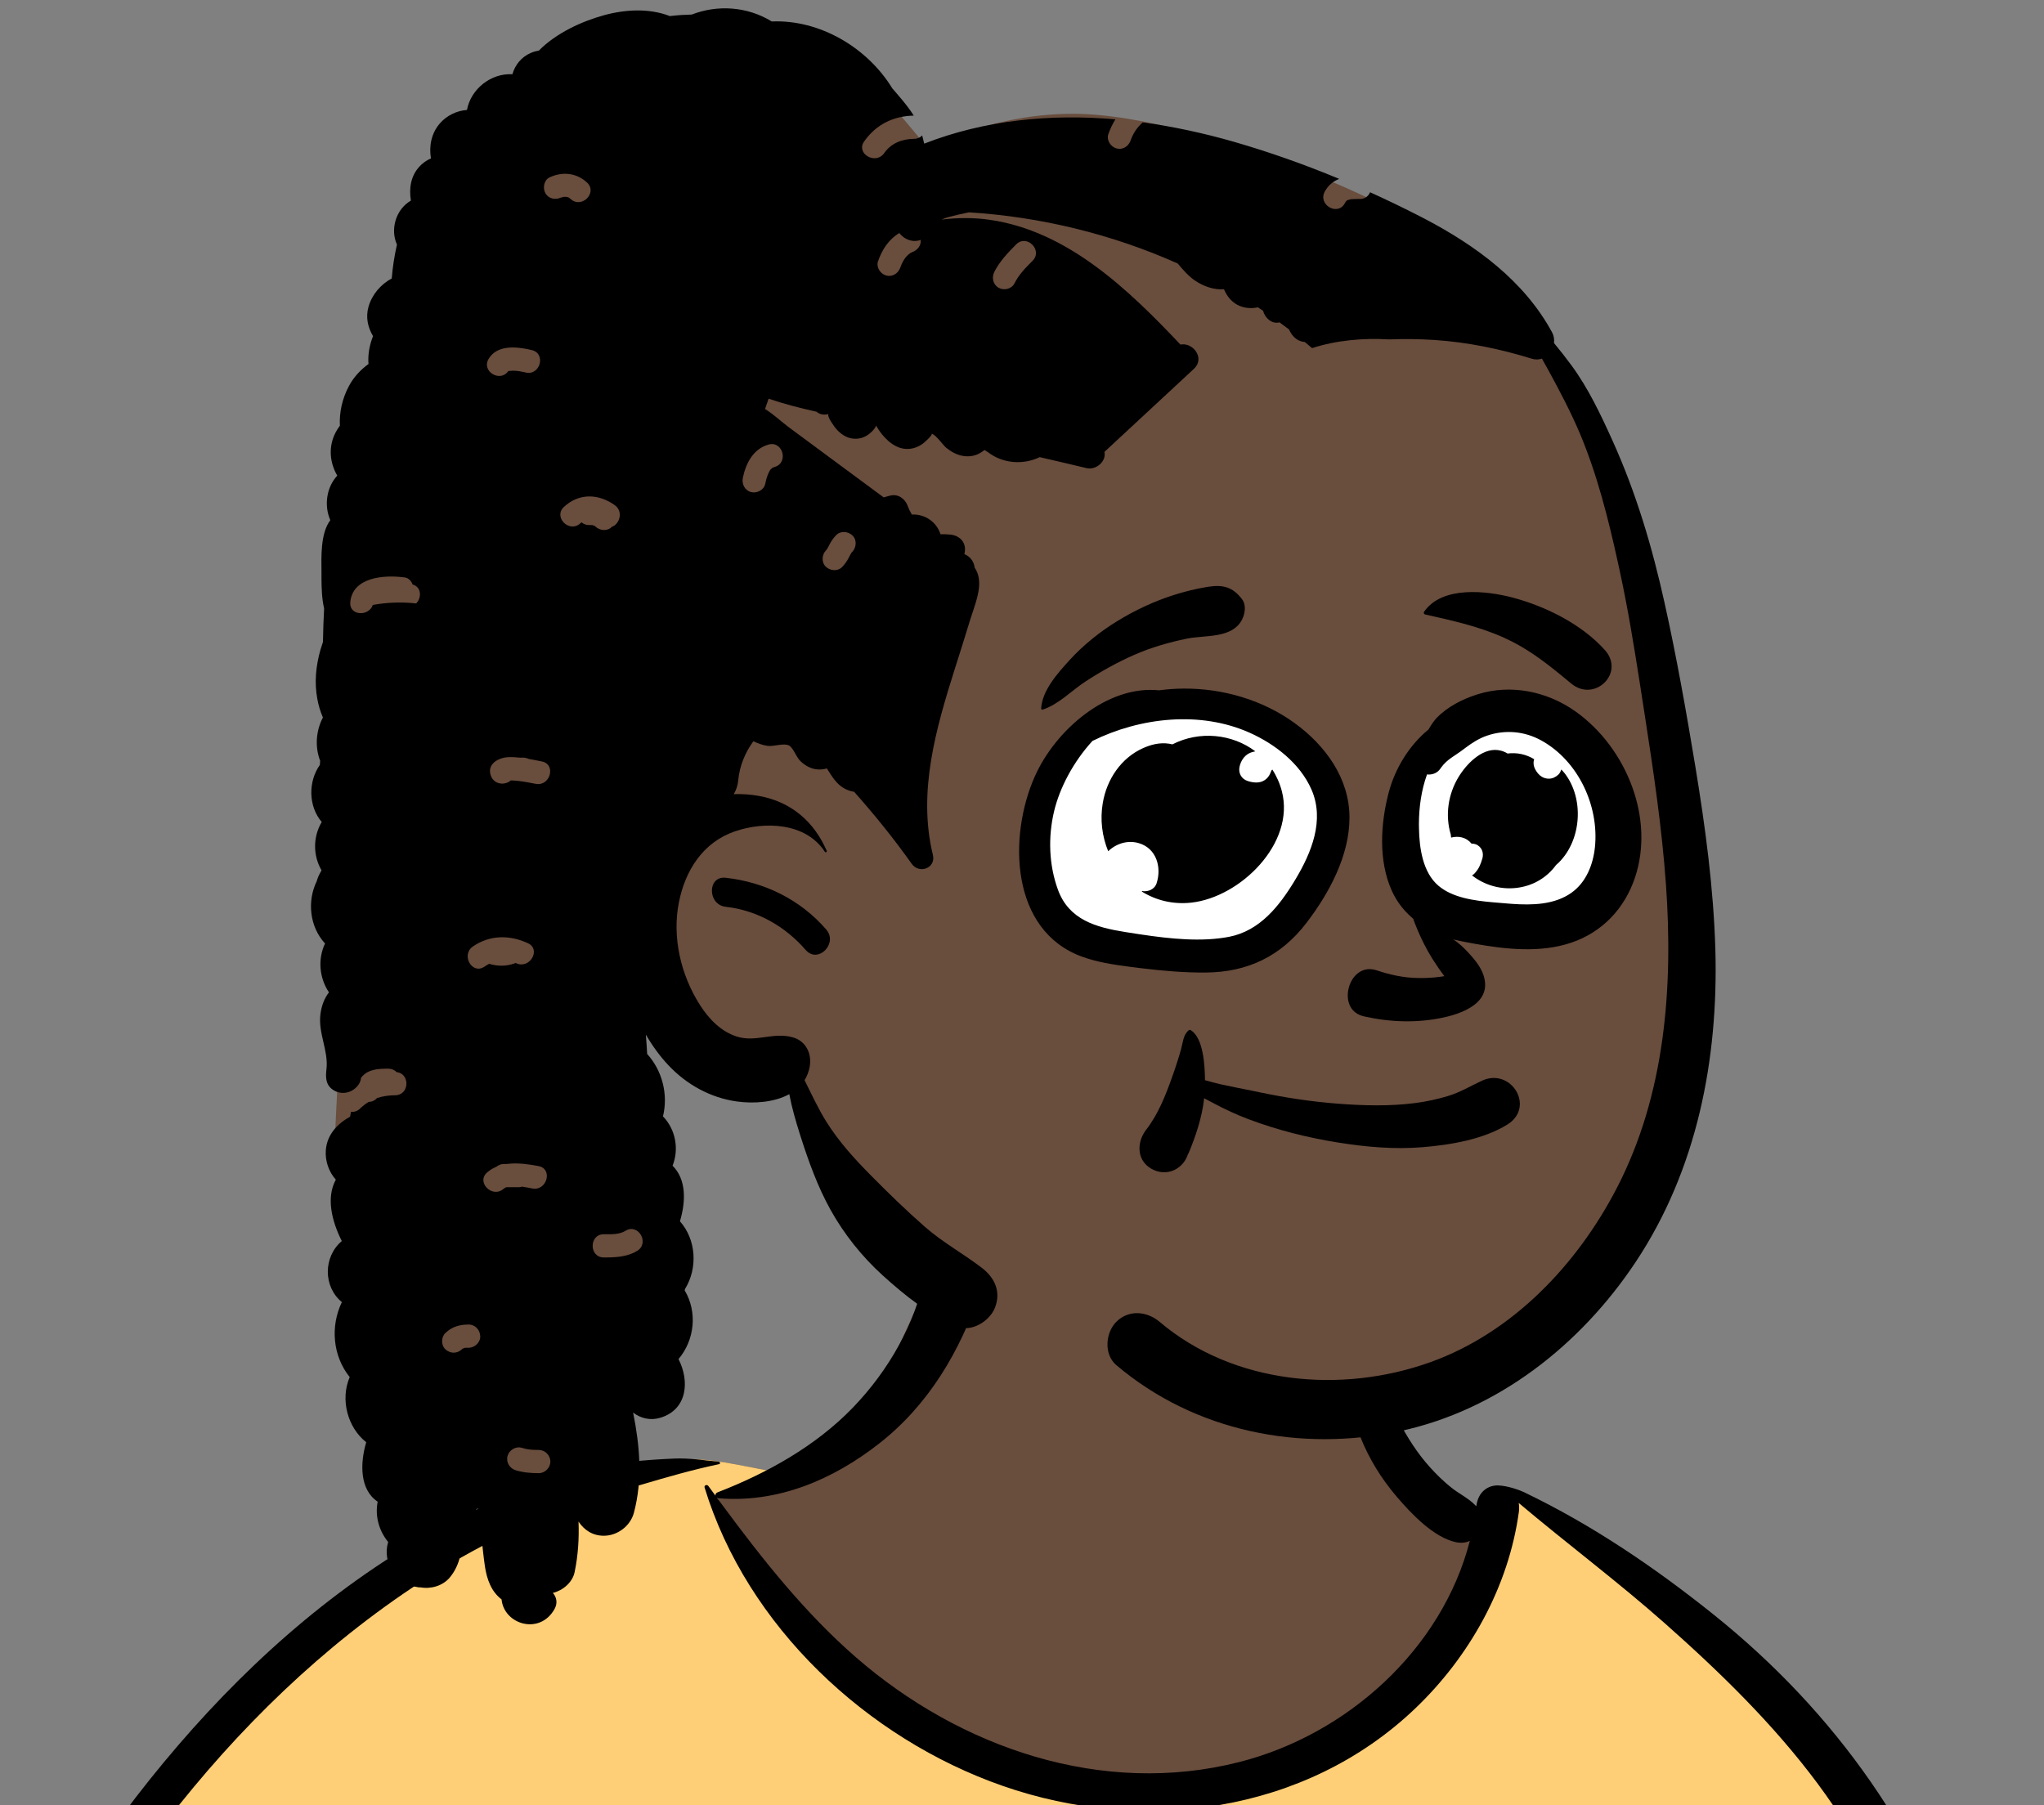 <svg width="60" height="53" viewBox="0 0 60 53" fill="none" xmlns="http://www.w3.org/2000/svg">
<rect x="0" y="0" width="60" height="53" fill="#808080" stroke="none"/>
<path fill-rule="evenodd" clip-rule="evenodd" d="M60.109 84.536C59.766 82.596 59.451 80.651 59.165 78.701C59.029 77.776 58.896 76.849 58.777 75.921C58.694 75.271 58.567 74.528 59.009 74.046C59.632 73.368 60.197 72.788 60.273 71.818C60.345 70.904 60.036 69.909 59.843 69.022C59.438 67.163 58.934 65.326 58.376 63.507C57.81 61.659 57.19 59.829 56.56 58.002C55.972 56.293 55.406 54.57 54.639 52.931C53.184 49.82 50.723 47.517 47.681 45.979C46.924 45.596 45.381 44.231 44.591 43.925C43.864 43.644 43.867 44.465 43.152 44.156C42.58 43.908 42.048 43.579 41.728 43.027C41.38 42.428 40.508 41.589 40.376 40.892C40.095 39.413 40.399 38.154 39.344 37.041C38.407 36.053 37.147 35.376 35.844 35.012C32.977 34.212 29.154 34.772 27.425 37.435C26.599 38.707 26.31 40.245 25.195 41.283C24.222 42.19 24.44 42.809 23.179 43.277C23.108 43.303 21.172 42.888 21.101 42.915C19.722 42.62 18.404 43.446 17.138 43.925C15.252 44.64 13.456 45.57 11.769 46.675C8.367 48.904 5.453 51.799 3.05 55.075C0.628 58.377 -1.251 62.079 -2.589 65.948C-2.914 66.887 -3.206 67.838 -3.464 68.799C-3.608 69.336 -3.762 69.894 -3.586 70.444C-3.443 70.894 -3.123 71.23 -2.748 71.5C-2.24 71.866 -1.221 72.104 -1.241 72.84C-1.256 73.4 -1.446 73.99 -1.539 74.543C-1.649 75.202 -1.74 75.865 -1.83 76.527C-2.243 79.54 -2.564 82.57 -2.706 85.608C-2.846 88.599 -2.962 91.652 -2.754 94.643C-2.74 94.84 -2.682 95.021 -2.587 95.174C-2.675 95.208 -2.682 95.373 -2.572 95.396C-2.495 95.412 -2.418 95.43 -2.34 95.446C-2.18 95.567 -1.98 95.641 -1.75 95.649C-1.594 95.654 -1.438 95.66 -1.282 95.668C0.363 96.013 2.008 96.337 3.674 96.584C5.7 96.882 7.732 97.126 9.77 97.324C13.957 97.731 18.112 97.596 22.305 97.377C26.492 97.157 30.676 97.106 34.867 97.215C39.062 97.324 43.255 97.507 47.451 97.582C52.138 97.665 56.818 97.537 61.492 97.164C62.133 97.114 62.529 96.603 62.403 95.967C61.646 92.153 60.788 88.366 60.109 84.536Z" fill="#694D3D"/>
<path fill-rule="evenodd" clip-rule="evenodd" d="M17.138 43.925L17.23 43.89C18.467 43.407 19.755 42.627 21.101 42.915C21.149 42.897 22.024 43.075 22.624 43.189L22.055 43.783L21.05 43.976C24.517 49.697 28.616 52.558 33.349 52.558C38.083 52.558 41.674 49.697 44.124 43.976L44.459 43.884C44.5 43.893 44.544 43.907 44.591 43.925C45.381 44.231 46.924 45.596 47.681 45.979C50.723 47.517 53.184 49.82 54.639 52.931C55.38 54.515 55.934 56.178 56.501 57.831L56.56 58.002C57.19 59.829 57.81 61.659 58.376 63.507C58.909 65.247 59.394 67.003 59.789 68.779L59.843 69.022C60.036 69.909 60.345 70.904 60.273 71.818C60.246 72.163 60.157 72.46 60.025 72.728L53.169 75.195L56.435 97.473C53.443 97.602 50.448 97.635 47.451 97.582C43.255 97.507 39.062 97.324 34.867 97.215C30.803 97.109 26.745 97.154 22.686 97.357L21.655 97.41C17.682 97.609 13.741 97.71 9.77 97.324L9.499 97.298V94.039L10.894 75.893L3.825 74.562L-3.115 71.192C-3.324 70.982 -3.493 70.738 -3.586 70.444C-3.749 69.934 -3.629 69.418 -3.495 68.918L-3.464 68.799C-3.206 67.838 -2.914 66.887 -2.589 65.948C-1.251 62.079 0.628 58.377 3.05 55.075C5.453 51.799 8.367 48.904 11.769 46.675C13.456 45.57 15.252 44.64 17.138 43.925Z" fill="#FFCF77"/>
<path fill-rule="evenodd" clip-rule="evenodd" d="M19.793 42.821C20.226 42.802 20.668 42.872 21.101 42.915C21.138 42.918 21.153 42.976 21.11 42.985C20.336 43.147 19.571 43.368 18.811 43.593L18.485 43.689C17.628 43.943 16.796 44.204 15.966 44.542C14.313 45.216 12.742 46.126 11.297 47.171C5.73 51.196 1.702 57.289 -0.841 63.598C-1.532 65.311 -2.116 67.066 -2.59 68.852C-2.705 69.287 -2.814 69.723 -2.917 70.16C-2.947 70.288 -3.078 70.617 -3.006 70.748C-2.942 70.864 -2.695 70.936 -2.579 70.996L-2.191 71.198C-1.432 71.588 -0.169 72.231 -0.043 72.293L0.155 72.391C3.386 73.975 6.838 75.318 10.474 75.411L10.503 75.1C10.665 73.384 10.877 71.658 11.342 69.994C11.367 69.905 11.48 69.935 11.491 70.014C11.749 71.984 11.667 73.969 11.577 75.948C11.417 79.453 11.205 82.956 11.016 86.459C10.922 88.212 10.8 89.962 10.689 91.715C10.579 93.469 10.543 95.267 10.291 97.007C10.235 97.395 9.781 97.606 9.436 97.565C9.056 97.52 8.763 97.184 8.761 96.8C8.756 95.786 8.884 94.76 8.955 93.749C9.022 92.787 9.094 91.827 9.168 90.867C9.438 87.361 9.749 83.86 10.037 80.355C10.139 79.113 10.249 77.871 10.362 76.63C6.511 76.505 2.912 75.079 -0.52 73.412C-0.57 74.54 -0.69 75.666 -0.806 76.79C-1.131 79.925 -1.417 83.059 -1.63 86.204C-1.739 87.792 -1.817 89.383 -1.886 90.973C-1.931 92.015 -1.964 93.058 -1.987 94.101L-1.999 94.698C-2.008 95.077 -2.047 95.427 -2.365 95.702C-2.689 95.983 -3.126 95.997 -3.446 95.702C-3.874 95.308 -3.798 94.771 -3.786 94.241C-3.754 92.9 -3.703 91.559 -3.634 90.22C-3.474 87.097 -3.152 83.987 -2.733 80.89L-2.569 79.694C-2.263 77.471 -1.927 75.198 -1.243 73.057C-1.509 72.924 -1.774 72.791 -2.039 72.657C-2.509 72.419 -2.994 72.196 -3.45 71.934C-3.812 71.726 -4.124 71.441 -4.225 71.02C-4.337 70.55 -4.165 70.037 -4.051 69.58L-4.041 69.54C-3.929 69.079 -3.809 68.62 -3.682 68.163C-3.166 66.31 -2.528 64.493 -1.782 62.721C-0.288 59.173 1.64 55.802 3.996 52.754C6.116 50.011 8.621 47.523 11.557 45.657C12.992 44.745 14.521 43.996 16.139 43.466C16.895 43.218 17.718 43.003 18.509 42.915C18.936 42.867 19.364 42.84 19.793 42.821ZM27.473 37.198C27.988 36.645 29.012 37.218 28.764 37.95C28.183 39.673 27.256 41.245 25.81 42.377C24.451 43.442 22.831 44.133 21.085 43.986C21.073 43.985 21.061 43.981 21.05 43.976L21.2 44.18C22.381 45.778 23.627 47.353 25.128 48.658C28.187 51.318 32.352 52.753 36.374 51.732C39.538 50.929 42.326 48.427 43.146 45.238C43.029 45.291 42.889 45.309 42.736 45.276C42.08 45.133 41.43 44.443 41.007 43.949C40.549 43.414 40.192 42.836 39.93 42.182C39.45 40.987 39.297 39.448 39.952 38.29C40.032 38.147 40.219 38.227 40.234 38.367L40.259 38.584C40.386 39.669 40.543 40.719 41.054 41.709C41.305 42.193 41.605 42.665 41.971 43.071C42.166 43.287 42.378 43.495 42.607 43.677C42.83 43.854 43.1 43.982 43.3 44.185L43.336 44.224L43.337 44.217C43.388 43.788 43.689 43.598 43.984 43.61C44.269 43.622 44.604 43.747 44.734 43.807L44.746 43.813C46.736 44.769 48.569 46.014 50.294 47.395C53.862 50.252 56.535 53.988 57.83 58.386C58.465 60.545 58.83 62.769 59.215 64.983L59.452 66.34C59.811 68.383 60.213 70.468 61.024 72.369C61.234 72.861 61.072 73.322 60.557 73.515C59.915 73.757 59.27 73.991 58.624 74.222C58.941 75.582 59.135 76.99 59.372 78.357C59.877 81.263 60.496 84.151 61.027 87.053C61.298 88.537 61.543 90.026 61.814 91.51C61.944 92.225 62.081 92.938 62.213 93.653C62.285 94.038 62.349 94.425 62.417 94.81L62.429 94.875C62.468 95.078 62.517 95.288 62.461 95.492C62.397 95.724 62.216 95.888 62.054 96.055C61.921 96.192 61.728 96.193 61.565 96.118L61.511 96.094C61.22 95.957 60.992 95.821 60.888 95.492C60.823 95.284 60.799 95.049 60.756 94.835C60.674 94.424 60.596 94.011 60.523 93.599C60.376 92.773 60.233 91.946 60.093 91.119L59.962 90.344C59.512 87.674 59.086 84.987 58.87 82.289C58.775 81.092 58.673 79.896 58.571 78.699L58.494 77.802C58.397 76.667 58.278 75.502 58.261 74.352L57.875 74.489L55.991 75.155C55.523 75.32 54.929 75.658 54.426 75.597C54.18 75.567 53.992 75.489 53.847 75.348C54.021 77.797 54.255 80.242 54.569 82.674C54.853 84.887 55.169 87.097 55.542 89.297C55.727 90.386 55.917 91.474 56.123 92.56C56.226 93.103 56.332 93.645 56.442 94.186C56.496 94.456 56.561 94.727 56.604 94.999C56.653 95.311 56.567 95.503 56.393 95.76C56.249 95.971 55.963 96.079 55.731 95.933C55.424 95.741 55.264 95.574 55.173 95.222C55.091 94.903 55.041 94.57 54.977 94.248C54.86 93.651 54.747 93.053 54.637 92.456C54.408 91.205 54.197 89.952 54.008 88.694C53.344 84.265 52.923 79.799 52.71 75.325C52.605 73.118 52.572 70.909 52.591 68.7C52.6 67.567 52.637 66.431 52.717 65.302C52.799 64.158 52.967 63.038 53.118 61.905C53.123 61.865 53.179 61.863 53.182 61.905C53.253 63.175 53.365 64.443 53.42 65.716C53.472 66.931 53.495 68.147 53.537 69.363C53.591 70.96 53.667 72.558 53.767 74.156C53.949 73.957 54.223 73.842 54.497 73.887C54.894 73.804 55.321 73.596 55.699 73.469L57.125 72.993C57.875 72.742 58.625 72.494 59.377 72.252C58.704 69.989 58.244 67.693 57.85 65.362L57.675 64.314C57.327 62.251 56.953 60.188 56.324 58.19C55.662 56.09 54.672 54.137 53.359 52.369C52.065 50.626 50.49 49.092 48.869 47.657C47.481 46.428 45.996 45.319 44.58 44.124C44.595 44.203 44.598 44.29 44.585 44.386C44.284 46.589 43.135 48.641 41.533 50.167C38.315 53.233 33.552 53.869 29.434 52.431C25.45 51.041 21.928 47.747 20.683 43.672C20.662 43.602 20.755 43.574 20.793 43.626C20.862 43.72 20.931 43.815 21.001 43.909C20.996 43.872 21.016 43.831 21.062 43.813C22.514 43.252 23.94 42.457 25.028 41.333C25.558 40.784 26.021 40.163 26.387 39.493C26.562 39.172 26.719 38.84 26.845 38.497L26.877 38.408C27.029 37.978 27.156 37.539 27.473 37.198Z" fill="black"/>
<path fill-rule="evenodd" clip-rule="evenodd" d="M26.394 3.341L27.128 4.217C26.736 4.493 26.352 4.782 25.977 5.082L25.976 5.082C27.649 3.988 29.502 3.341 31.504 3.341C35.359 3.341 43.189 6.66 44.959 9.053C45.838 10.241 47.47 13.888 48.317 17.852C48.997 21.038 50.009 30.037 48.997 33.419C47.702 37.747 43.441 41.747 39.048 41.747C34.654 41.747 27.833 38.568 22.978 31.602C22.756 31.284 20.207 30.915 18.389 29.719L18.866 34.99L19.229 38.057L19.149 38.275C17.846 41.805 16.814 43.646 16.052 43.8C15.275 43.956 13.692 42.679 11.303 39.969L10.998 38.685C10.223 35.41 9.835 33.652 9.835 33.411L9.836 33.367C9.847 32.813 10.038 29.676 10.042 28.832L10.042 16.179C12.611 7.62 15.062 3.341 17.396 3.341H26.394Z" fill="#694D3D"/>
<path fill-rule="evenodd" clip-rule="evenodd" d="M20.307 0.427C21.062 0.133 21.937 0.189 22.654 0.63C24.062 0.57 25.462 1.395 26.196 2.599C26.211 2.616 26.227 2.633 26.242 2.65L26.397 2.832C26.544 3.005 26.7 3.197 26.823 3.394C26.22 3.408 25.718 3.654 25.367 4.151C25.117 4.506 25.69 4.843 25.946 4.508L25.955 4.495C26.165 4.197 26.483 4.081 26.837 4.075C26.938 4.074 27.015 4.034 27.07 3.977C27.091 4.056 27.111 4.136 27.129 4.217C28.91 3.522 30.83 3.339 32.742 3.503C32.657 3.64 32.588 3.786 32.534 3.938C32.473 4.112 32.603 4.311 32.772 4.357C32.954 4.408 33.118 4.301 33.184 4.136L33.19 4.119C33.264 3.911 33.384 3.732 33.545 3.593C34.445 3.715 35.339 3.91 36.211 4.16C37.259 4.462 38.297 4.83 39.312 5.252C39.14 5.319 38.992 5.433 38.888 5.624C38.68 6.005 39.251 6.345 39.468 5.982L39.475 5.968C39.497 5.929 39.515 5.906 39.529 5.892L39.534 5.888L39.564 5.874L39.62 5.858L39.641 5.853C39.66 5.848 39.668 5.849 39.718 5.846C39.784 5.842 39.85 5.842 39.916 5.842C40.072 5.842 40.172 5.755 40.217 5.644C40.716 5.87 41.21 6.108 41.698 6.359L41.814 6.419C43.313 7.204 44.734 8.236 45.558 9.753C45.613 9.854 45.63 9.965 45.616 10.071C45.792 10.282 45.962 10.5 46.126 10.722C46.624 11.4 46.989 12.172 47.334 12.936C48.029 14.474 48.497 16.053 48.862 17.7C49.215 19.287 49.499 20.89 49.764 22.494C50.057 24.276 50.301 26.074 50.353 27.882C50.443 31.104 49.814 34.345 48.009 37.058C46.398 39.478 43.972 41.4 41.096 42.016C38.17 42.641 35.075 42.031 32.769 40.078C32.397 39.763 32.448 39.128 32.769 38.806C33.132 38.443 33.668 38.493 34.038 38.806C36.209 40.646 39.37 40.93 41.986 39.992C44.404 39.125 46.299 37.124 47.462 34.876C48.88 32.135 49.119 28.987 48.902 25.955C48.783 24.289 48.535 22.638 48.28 20.988L48.126 19.996C47.958 18.921 47.781 17.847 47.551 16.782L47.497 16.535C47.216 15.251 46.886 13.935 46.377 12.728C46.109 12.095 45.788 11.485 45.459 10.882C45.394 10.764 45.329 10.645 45.262 10.528C45.172 10.559 45.069 10.564 44.961 10.53C44.032 10.241 43.077 10.046 42.105 9.981C41.662 9.952 41.218 9.947 40.775 9.964C40.017 9.92 39.237 9.987 38.515 10.22C38.444 10.159 38.373 10.1 38.301 10.04C38.282 10.039 38.262 10.036 38.243 10.033C38.059 9.997 37.929 9.865 37.851 9.7C37.847 9.691 37.843 9.682 37.84 9.673C37.747 9.602 37.654 9.533 37.56 9.464C37.331 9.523 37.13 9.332 37.076 9.123C37.025 9.088 36.973 9.055 36.921 9.021C36.882 9.031 36.842 9.038 36.802 9.042C36.633 9.054 36.47 9.028 36.32 8.948C36.131 8.845 36.01 8.681 35.929 8.493C35.642 8.511 35.353 8.418 35.096 8.249C34.889 8.113 34.73 7.924 34.571 7.736C32.642 6.874 30.546 6.365 28.444 6.234C28.238 6.274 28.032 6.322 27.829 6.377C27.781 6.39 27.713 6.416 27.634 6.447C28.103 6.39 28.577 6.384 29.058 6.454C31.342 6.785 33.121 8.498 34.652 10.116C35.016 10.042 35.384 10.515 35.047 10.828L32.419 13.268C32.484 13.541 32.172 13.81 31.898 13.744C31.439 13.634 30.98 13.526 30.52 13.421C30.04 13.653 29.437 13.614 29.002 13.276C28.982 13.261 28.938 13.236 28.9 13.211C28.864 13.24 28.816 13.27 28.797 13.283C28.642 13.385 28.454 13.415 28.273 13.386C28.087 13.357 27.919 13.262 27.775 13.145C27.683 13.07 27.468 12.757 27.349 12.734L27.337 12.733C27.416 12.735 27.16 12.973 27.091 13.023C26.931 13.138 26.753 13.198 26.554 13.176C26.206 13.138 25.906 12.82 25.736 12.526L25.723 12.503L25.718 12.489L25.713 12.505C25.712 12.507 25.711 12.51 25.71 12.513C25.685 12.582 25.605 12.661 25.55 12.709C25.395 12.847 25.203 12.907 24.998 12.871C24.824 12.841 24.678 12.736 24.561 12.609L24.543 12.588C24.508 12.549 24.279 12.241 24.315 12.167L24.319 12.161L24.308 12.159C24.169 12.193 24.052 12.159 23.967 12.087C23.489 11.982 23.018 11.86 22.562 11.705C22.526 11.805 22.491 11.906 22.457 12.007C22.706 12.162 22.937 12.381 23.148 12.538C23.55 12.835 23.951 13.131 24.352 13.429L25.939 14.602L26.12 14.553C26.352 14.491 26.551 14.626 26.637 14.833L26.643 14.851C26.676 14.939 26.717 15.024 26.766 15.105C27.163 15.089 27.498 15.334 27.607 15.684C27.707 15.681 27.806 15.686 27.905 15.696C28.182 15.727 28.369 15.933 28.319 16.216L28.315 16.236L28.308 16.267C28.469 16.336 28.586 16.468 28.611 16.667C28.656 16.733 28.689 16.805 28.711 16.881C28.827 17.289 28.602 17.793 28.482 18.184L28.473 18.214C28.395 18.471 28.316 18.727 28.235 18.982L28.034 19.616C27.476 21.383 26.933 23.246 27.384 25.098C27.48 25.49 26.98 25.667 26.763 25.361C26.237 24.618 25.669 23.918 25.073 23.246L25.044 23.241C24.626 23.157 24.464 22.861 24.272 22.56C24.158 22.594 24.038 22.601 23.921 22.579C23.75 22.546 23.598 22.449 23.478 22.326C23.376 22.222 23.283 21.954 23.163 21.888C23.012 21.805 22.71 21.924 22.53 21.897C22.384 21.876 22.247 21.825 22.115 21.762C21.871 22.095 21.71 22.486 21.67 22.907C21.655 23.067 21.607 23.203 21.538 23.315C21.792 23.306 22.046 23.324 22.297 23.371C23.226 23.544 23.892 24.118 24.266 24.974C24.282 25.011 24.234 25.042 24.212 25.006C23.656 24.149 22.448 24.106 21.57 24.408C20.638 24.728 20.115 25.551 19.929 26.489C19.724 27.518 19.986 28.627 20.545 29.503C20.805 29.91 21.158 30.282 21.629 30.432C22.188 30.61 22.704 30.291 23.276 30.456C23.666 30.567 23.837 30.945 23.767 31.322C23.739 31.471 23.687 31.6 23.617 31.713C23.823 32.122 24.013 32.543 24.256 32.93C24.63 33.527 25.082 34.021 25.576 34.52C26.085 35.035 26.604 35.539 27.149 36.017C27.671 36.474 28.27 36.8 28.818 37.219C29.202 37.513 29.393 37.926 29.203 38.398C29.047 38.788 28.519 39.121 28.092 38.944C27.275 38.607 26.56 38.032 25.908 37.441C25.304 36.892 24.779 36.236 24.382 35.523C24.007 34.851 23.731 34.089 23.498 33.354L23.469 33.262C23.359 32.913 23.244 32.52 23.169 32.123C22.721 32.369 22.113 32.405 21.633 32.338C20.858 32.232 20.151 31.84 19.617 31.27C19.368 31.005 19.148 30.702 18.958 30.374C18.976 30.574 18.986 30.767 18.997 30.943C19.441 31.43 19.619 32.134 19.461 32.775C19.833 33.158 19.937 33.734 19.743 34.223C20.15 34.628 20.134 35.271 19.959 35.855C20.439 36.393 20.485 37.232 20.11 37.839L20.098 37.883C20.477 38.518 20.392 39.34 19.917 39.901C20.241 40.531 20.191 41.379 19.381 41.624C19.085 41.713 18.799 41.637 18.585 41.471C18.78 42.446 18.868 43.435 18.607 44.415C18.503 44.803 18.124 45.087 17.725 45.087C17.392 45.087 17.149 44.919 16.982 44.672C17.001 45.164 16.971 45.658 16.867 46.157C16.804 46.458 16.525 46.693 16.229 46.766C16.336 46.886 16.378 47.061 16.276 47.242C15.842 48.012 14.794 47.693 14.723 46.955C14.427 46.734 14.29 46.37 14.233 45.977C14.15 45.405 14.12 44.841 14.025 44.276L13.989 44.309L13.971 44.325L13.965 44.366C13.911 44.646 13.754 44.842 13.55 44.958C13.594 45.446 13.512 45.943 13.203 46.313C12.997 46.56 12.647 46.657 12.347 46.603C12.328 46.604 12.309 46.604 12.289 46.602C11.608 46.511 11.215 45.865 11.394 45.271C11.12 44.935 11.005 44.508 11.086 44.087C10.556 43.735 10.567 42.962 10.75 42.342C10.195 41.903 9.986 41.081 10.265 40.429C9.764 39.806 9.694 38.937 10.035 38.228C9.484 37.774 9.487 36.899 10.033 36.435C9.742 35.856 9.567 35.163 9.858 34.633C9.653 34.406 9.54 34.083 9.564 33.77C9.598 33.312 9.901 32.994 10.277 32.783L10.303 32.64C10.392 32.651 10.486 32.626 10.569 32.546C10.646 32.472 10.731 32.406 10.822 32.351C10.869 32.35 10.915 32.34 10.957 32.321C10.999 32.301 11.036 32.273 11.066 32.238C11.23 32.182 11.406 32.157 11.602 32.155C12.024 32.15 12.039 31.518 11.646 31.477C11.614 31.445 11.577 31.42 11.536 31.402C11.495 31.384 11.451 31.375 11.406 31.375L11.333 31.375C11.164 31.377 10.993 31.387 10.835 31.455C10.739 31.495 10.657 31.561 10.596 31.646C10.586 31.768 10.519 31.89 10.376 31.99C10.21 32.107 9.983 32.12 9.805 32.015C9.557 31.868 9.554 31.638 9.583 31.388C9.646 30.841 9.332 30.327 9.407 29.768C9.44 29.52 9.522 29.307 9.656 29.134C9.373 28.711 9.323 28.164 9.541 27.699C9.088 27.21 9.01 26.457 9.298 25.87C9.303 25.855 9.306 25.841 9.31 25.827C9.343 25.727 9.388 25.637 9.438 25.551C9.313 25.335 9.248 25.09 9.249 24.84C9.25 24.591 9.317 24.346 9.444 24.132C9.053 23.676 9.041 22.95 9.388 22.458C9.39 22.418 9.394 22.377 9.398 22.336C9.238 21.921 9.277 21.45 9.479 21.064C9.404 20.892 9.35 20.712 9.316 20.527C9.224 20.035 9.271 19.556 9.407 19.075C9.429 18.999 9.454 18.923 9.48 18.848C9.485 18.518 9.497 18.191 9.514 17.863C9.449 17.586 9.439 17.282 9.437 17L9.437 16.816C9.434 16.35 9.401 15.667 9.696 15.271C9.507 14.843 9.584 14.303 9.9 13.964C9.678 13.582 9.632 13.114 9.854 12.691C9.89 12.623 9.931 12.559 9.977 12.499C9.958 12.112 10.04 11.712 10.246 11.327C10.38 11.076 10.58 10.859 10.817 10.686C10.813 10.635 10.811 10.584 10.812 10.532C10.816 10.307 10.866 10.08 10.95 9.869C10.799 9.611 10.729 9.321 10.817 9.007C10.916 8.653 11.175 8.348 11.499 8.175C11.526 7.841 11.578 7.509 11.652 7.181C11.453 6.737 11.612 6.15 12.062 5.889C12.003 5.534 12.056 5.165 12.314 4.888C12.408 4.786 12.523 4.705 12.65 4.65C12.591 4.293 12.658 3.922 12.905 3.631C13.106 3.394 13.404 3.25 13.707 3.228C13.824 2.607 14.416 2.143 15.041 2.18C15.119 1.907 15.305 1.668 15.595 1.548C15.666 1.518 15.742 1.497 15.818 1.485C16.326 0.971 17.082 0.623 17.737 0.445C18.393 0.267 19.059 0.25 19.623 0.457L19.664 0.473L19.71 0.467C19.909 0.444 20.108 0.432 20.307 0.427ZM15.317 42.506C15.142 42.452 14.946 42.571 14.899 42.744C14.848 42.927 14.96 43.109 15.136 43.164C15.356 43.232 15.586 43.249 15.815 43.25C15.998 43.25 16.155 43.093 16.155 42.909C16.155 42.724 15.999 42.568 15.815 42.568C15.629 42.568 15.492 42.561 15.317 42.506ZM13.757 38.886C13.495 38.886 13.27 38.949 13.076 39.133C12.946 39.256 12.943 39.493 13.076 39.615C13.21 39.739 13.405 39.746 13.542 39.628L13.569 39.605C13.572 39.602 13.575 39.599 13.576 39.597C13.588 39.59 13.599 39.583 13.61 39.577L13.588 39.591C13.571 39.603 13.611 39.584 13.633 39.574L13.639 39.571L13.642 39.571L13.659 39.569C13.692 39.568 13.725 39.568 13.757 39.568C13.935 39.568 14.106 39.411 14.097 39.227C14.089 39.042 13.948 38.886 13.757 38.886ZM18.705 36.723C19.073 36.497 18.744 35.918 18.375 36.126L18.362 36.134C18.172 36.251 17.94 36.235 17.725 36.235C17.287 36.235 17.287 36.917 17.725 36.917L17.798 36.917C18.112 36.914 18.43 36.892 18.705 36.723ZM15.807 34.234C15.529 34.182 15.217 34.135 14.925 34.167L14.876 34.173H14.786C14.708 34.173 14.632 34.205 14.571 34.254C14.475 34.294 14.384 34.348 14.3 34.42C13.969 34.708 14.452 35.189 14.781 34.903C14.8 34.887 14.821 34.873 14.845 34.863L14.863 34.855H15.227C15.26 34.855 15.292 34.848 15.323 34.838C15.442 34.854 15.552 34.878 15.626 34.892C16.054 34.973 16.238 34.316 15.807 34.234ZM15.496 27.691C14.963 27.443 14.373 27.445 13.879 27.789C13.527 28.035 13.854 28.615 14.21 28.386L14.223 28.378C14.267 28.347 14.312 28.321 14.358 28.297C14.609 28.37 14.861 28.373 15.103 28.284L15.134 28.272L15.153 28.279C15.548 28.463 15.894 27.875 15.496 27.691ZM21.303 26.622C20.765 26.562 20.76 25.709 21.303 25.77C22.45 25.899 23.49 26.41 24.252 27.287C24.606 27.695 24.023 28.292 23.662 27.902L23.651 27.89C23.045 27.192 22.227 26.726 21.303 26.622H21.303ZM15.268 22.244C15.149 22.231 15.029 22.224 14.912 22.23C14.629 22.244 14.285 22.433 14.409 22.774C14.508 23.047 14.834 23.058 14.995 22.912C15.062 22.914 15.129 22.918 15.195 22.925C15.373 22.944 15.549 22.977 15.724 23.012C16.152 23.096 16.335 22.439 15.905 22.355L15.715 22.317C15.651 22.304 15.586 22.292 15.521 22.281C15.482 22.261 15.44 22.249 15.396 22.245L15.374 22.244H15.268ZM11.888 16.954L11.848 16.949C11.274 16.875 10.351 16.943 10.282 17.676C10.243 18.082 10.828 18.107 10.944 17.76C11.364 17.684 11.793 17.669 12.217 17.716C12.378 17.552 12.379 17.237 12.111 17.159C12.074 17.057 11.995 16.97 11.888 16.954ZM25.02 15.717C24.887 15.595 24.669 15.578 24.539 15.717C24.464 15.796 24.401 15.885 24.351 15.982L24.318 16.048C24.312 16.059 24.306 16.07 24.3 16.08C24.289 16.1 24.277 16.119 24.265 16.138L24.256 16.146L24.245 16.159C24.122 16.288 24.107 16.514 24.245 16.641C24.378 16.763 24.595 16.779 24.726 16.641C24.801 16.562 24.864 16.472 24.914 16.375L24.947 16.31C24.952 16.299 24.958 16.288 24.964 16.277C24.975 16.257 24.988 16.238 25 16.219L25.014 16.206L25.02 16.199C25.142 16.069 25.158 15.844 25.02 15.717ZM18.044 14.829C17.564 14.489 16.994 14.473 16.554 14.882C16.236 15.178 16.703 15.651 17.024 15.374L17.035 15.364C17.047 15.353 17.058 15.344 17.07 15.335C17.13 15.386 17.206 15.415 17.284 15.415C17.306 15.415 17.328 15.415 17.35 15.415L17.382 15.417L17.4 15.418L17.402 15.418L17.417 15.425C17.445 15.438 17.484 15.457 17.431 15.424C17.443 15.43 17.454 15.438 17.465 15.445L17.485 15.463C17.613 15.584 17.835 15.6 17.962 15.466C18.188 15.389 18.307 15.016 18.044 14.829ZM22.73 13.712L22.739 13.709C23.159 13.589 22.98 12.931 22.558 13.052C22.11 13.18 21.896 13.598 21.806 14.026C21.768 14.206 21.859 14.395 22.044 14.446C22.212 14.492 22.424 14.389 22.462 14.207C22.489 14.08 22.519 13.972 22.568 13.872L22.597 13.815C22.611 13.789 22.616 13.784 22.662 13.744C22.67 13.737 22.705 13.72 22.73 13.712ZM15.611 10.278L15.545 10.263C15.136 10.173 14.592 10.126 14.345 10.533C14.12 10.904 14.688 11.241 14.922 10.891C14.926 10.891 14.93 10.891 14.935 10.891L14.943 10.892L15.048 10.883C15.178 10.882 15.303 10.906 15.43 10.936C15.856 11.037 16.038 10.379 15.611 10.278ZM30.31 7.657C30.62 7.346 30.14 6.864 29.829 7.175C29.584 7.421 29.348 7.668 29.188 7.98C29.105 8.144 29.146 8.35 29.31 8.447C29.462 8.536 29.692 8.489 29.776 8.324C29.914 8.054 30.088 7.88 30.31 7.657ZM26.399 6.842C26.093 7.023 25.894 7.323 25.774 7.669C25.713 7.843 25.843 8.042 26.012 8.088C26.193 8.138 26.359 8.032 26.424 7.866L26.43 7.85C26.462 7.758 26.514 7.648 26.577 7.566C26.632 7.495 26.716 7.425 26.78 7.401C26.934 7.345 27.042 7.205 27.028 7.043C26.776 7.13 26.542 7.025 26.399 6.842ZM17.231 5.359C16.922 5.071 16.507 5.033 16.133 5.207C15.966 5.284 15.924 5.525 16.011 5.674C16.111 5.845 16.309 5.874 16.476 5.796C16.433 5.816 16.511 5.789 16.544 5.78C16.549 5.782 16.605 5.779 16.624 5.78L16.648 5.781C16.648 5.781 16.642 5.781 16.63 5.781C16.647 5.784 16.663 5.789 16.679 5.794L16.699 5.801C16.689 5.799 16.735 5.829 16.747 5.839L16.75 5.841C17.07 6.139 17.553 5.658 17.231 5.359Z" fill="black"/>
<path fill-rule="evenodd" clip-rule="evenodd" d="M34.943 28.028C37.203 28.028 39.034 26.426 39.034 24.449C39.034 22.472 37.203 20.869 34.943 20.869C32.684 20.869 30.239 22.407 30.239 24.384C30.239 25.223 30.9 26.689 31.452 27.299C32.201 28.127 33.643 28.028 34.943 28.028ZM44.681 27.343C46.411 27.343 47.813 25.894 47.813 24.106C47.813 22.319 46.411 20.869 44.681 20.869C42.951 20.869 41.08 22.26 41.08 24.047C41.08 24.806 41.586 26.132 42.008 26.683C42.582 27.432 43.685 27.343 44.681 27.343Z" fill="white"/>
<path fill-rule="evenodd" clip-rule="evenodd" d="M34.886 30.252C34.904 30.235 34.932 30.23 34.954 30.243C35.323 30.477 35.367 31.261 35.371 31.713C35.523 31.753 35.674 31.798 35.816 31.83C36.119 31.897 36.423 31.955 36.727 32.017L36.955 32.064C37.715 32.224 38.49 32.343 39.266 32.402C40.018 32.46 40.792 32.481 41.542 32.384C41.865 32.342 42.184 32.273 42.496 32.18C42.864 32.07 43.157 31.888 43.499 31.729C44.356 31.33 45.075 32.499 44.25 33.013C43.542 33.453 42.576 33.612 41.759 33.68C40.924 33.749 40.092 33.673 39.267 33.541C38.374 33.398 37.501 33.178 36.655 32.86C36.297 32.726 35.951 32.563 35.613 32.384L35.521 32.335C35.465 32.305 35.406 32.275 35.347 32.243C35.284 32.808 35.101 33.354 34.881 33.878L34.876 33.869C34.755 34.283 34.319 34.539 33.886 34.356C33.377 34.142 33.339 33.579 33.635 33.179L33.649 33.161C33.997 32.713 34.215 32.158 34.404 31.628C34.502 31.356 34.591 31.08 34.67 30.801C34.726 30.6 34.728 30.398 34.886 30.252ZM47.997 25.754C47.695 26.666 47.038 27.368 46.121 27.676C45.214 27.982 44.204 27.871 43.275 27.705C43.07 27.669 42.865 27.628 42.661 27.582C42.829 27.687 42.978 27.833 43.12 27.988C43.33 28.217 43.521 28.459 43.578 28.746C43.636 29.03 43.545 29.247 43.381 29.41C43.127 29.662 42.718 29.797 42.372 29.872C41.596 30.039 40.819 30.013 40.047 29.841C39.85 29.798 39.716 29.692 39.641 29.554C39.55 29.387 39.543 29.178 39.595 28.989C39.647 28.799 39.76 28.625 39.924 28.528C40.059 28.448 40.228 28.426 40.419 28.49C40.804 28.618 41.185 28.703 41.591 28.712C41.764 28.717 41.936 28.711 42.108 28.696C42.205 28.687 42.302 28.674 42.398 28.659C42.341 28.583 42.286 28.507 42.232 28.429C42.169 28.337 42.107 28.244 42.047 28.149C41.877 27.875 41.734 27.594 41.609 27.297C41.564 27.189 41.521 27.079 41.481 26.969C41.47 26.959 41.459 26.95 41.448 26.941C41.203 26.729 40.998 26.468 40.853 26.145C40.46 25.27 40.524 24.184 40.762 23.276C40.953 22.548 41.375 21.874 41.932 21.417C42.029 21.256 42.094 21.159 42.172 21.078C42.493 20.744 42.94 20.52 43.376 20.383C44.349 20.078 45.41 20.297 46.235 20.878C46.998 21.415 47.594 22.22 47.917 23.116C48.222 23.964 48.282 24.894 47.997 25.754ZM34.732 20.216C35.89 20.206 37.069 20.548 38.008 21.232C38.908 21.887 39.614 22.854 39.613 24.005C39.612 25.126 39.013 26.229 38.348 27.097C37.602 28.071 36.627 28.541 35.401 28.552C34.764 28.558 34.122 28.501 33.489 28.424L33.15 28.381C32.682 28.32 32.21 28.249 31.767 28.088C29.658 27.324 29.593 24.563 30.374 22.799C30.977 21.436 32.503 20.108 34.025 20.267C34.26 20.235 34.496 20.218 34.732 20.216ZM36.688 21.514C35.238 20.863 33.476 21.058 32.069 21.752C31.512 22.36 31.104 23.127 30.939 23.83C30.764 24.581 30.789 25.39 31.054 26.118C31.377 27.006 32.173 27.226 33.031 27.363L33.364 27.415L33.504 27.436C34.347 27.562 35.269 27.66 36.08 27.503C36.983 27.327 37.556 26.597 38.008 25.849L38.029 25.814C38.498 25.03 38.89 24.077 38.497 23.179C38.163 22.416 37.432 21.848 36.688 21.514ZM45.248 21.741C44.751 21.465 44.183 21.415 43.646 21.599C43.414 21.679 43.215 21.807 43.021 21.952L42.944 22.01C42.705 22.193 42.483 22.286 42.304 22.533L42.281 22.566C42.191 22.701 42.033 22.754 41.889 22.736C41.722 23.198 41.653 23.697 41.651 24.189L41.652 24.254L41.653 24.32C41.663 24.901 41.765 25.612 42.222 26.002C42.639 26.357 43.27 26.442 43.834 26.491L44.268 26.527L44.383 26.536C44.977 26.578 45.629 26.563 46.126 26.212C46.56 25.905 46.764 25.386 46.818 24.872C46.943 23.66 46.329 22.339 45.248 21.741V21.741ZM34.415 21.853C35.213 21.445 36.173 21.547 36.849 22.058C36.789 22.07 36.73 22.085 36.671 22.114C36.517 22.191 36.422 22.345 36.386 22.509C36.345 22.695 36.441 22.87 36.624 22.929C36.783 22.98 36.972 23.003 37.12 22.906C37.195 22.858 37.253 22.787 37.287 22.705L37.292 22.692L37.298 22.683L37.301 22.679C37.301 22.677 37.298 22.68 37.294 22.687C37.298 22.677 37.303 22.666 37.307 22.656C37.313 22.643 37.319 22.63 37.324 22.617C37.333 22.61 37.34 22.601 37.348 22.593C37.476 22.79 37.571 23.006 37.629 23.233C38.022 24.759 36.41 26.341 34.969 26.5C34.425 26.559 33.928 26.43 33.516 26.174C33.52 26.169 33.524 26.165 33.528 26.16C33.693 26.189 33.891 26.115 33.951 25.931C34.104 25.46 33.947 24.909 33.434 24.755C33.103 24.656 32.766 24.765 32.53 24.991C32.351 24.554 32.287 24.063 32.372 23.57C32.491 22.875 32.91 22.249 33.562 21.96C33.88 21.819 34.154 21.79 34.415 21.853ZM42.825 22.794L42.85 22.755C43.096 22.375 43.568 21.91 44.057 22.038C44.127 22.056 44.193 22.084 44.254 22.122C44.523 22.086 44.804 22.147 45.035 22.289L45.029 22.305C45.027 22.308 45.027 22.31 45.026 22.313C45.005 22.405 45.017 22.491 45.06 22.576C45.107 22.668 45.174 22.755 45.264 22.808C45.327 22.844 45.398 22.862 45.47 22.861C45.575 22.859 45.667 22.813 45.743 22.743C45.784 22.705 45.813 22.649 45.829 22.591C45.866 22.627 45.902 22.667 45.937 22.712C46.504 23.457 46.425 24.655 45.76 25.32C45.733 25.346 45.705 25.371 45.677 25.395C45.407 25.767 44.99 26.019 44.491 26.07C44.028 26.118 43.565 25.981 43.21 25.7C43.239 25.685 43.265 25.665 43.288 25.639C43.349 25.571 43.399 25.503 43.436 25.419C43.445 25.398 43.454 25.377 43.462 25.355L43.475 25.323C43.477 25.317 43.496 25.263 43.491 25.272L43.489 25.274L43.496 25.259C43.56 25.1 43.534 24.919 43.383 24.82L43.367 24.809C43.317 24.78 43.256 24.767 43.195 24.767C43.041 24.578 42.812 24.535 42.597 24.59L42.589 24.529C42.588 24.519 42.587 24.509 42.586 24.499C42.42 23.946 42.5 23.319 42.825 22.794ZM35.428 17.233L35.483 17.224C35.902 17.163 36.186 17.233 36.458 17.59C36.588 17.761 36.548 18.018 36.458 18.192C36.168 18.755 35.372 18.639 34.835 18.75C34.311 18.859 33.789 19.008 33.298 19.224C32.798 19.444 32.329 19.705 31.871 20.003C31.457 20.272 31.081 20.677 30.608 20.833C30.587 20.841 30.561 20.822 30.562 20.799C30.596 20.261 31.046 19.767 31.393 19.384C31.796 18.941 32.286 18.547 32.796 18.235C33.322 17.912 33.891 17.646 34.48 17.461C34.79 17.363 35.107 17.286 35.428 17.233ZM41.801 17.963C42.328 17.193 43.637 17.341 44.41 17.546C45.378 17.804 46.428 18.326 47.107 19.081C47.716 19.758 46.805 20.636 46.121 20.067L45.938 19.916L45.822 19.82C45.296 19.391 44.776 19.002 44.136 18.716C43.386 18.381 42.625 18.218 41.832 18.039C41.801 18.032 41.782 17.99 41.801 17.963Z" fill="black"/>
</svg>
